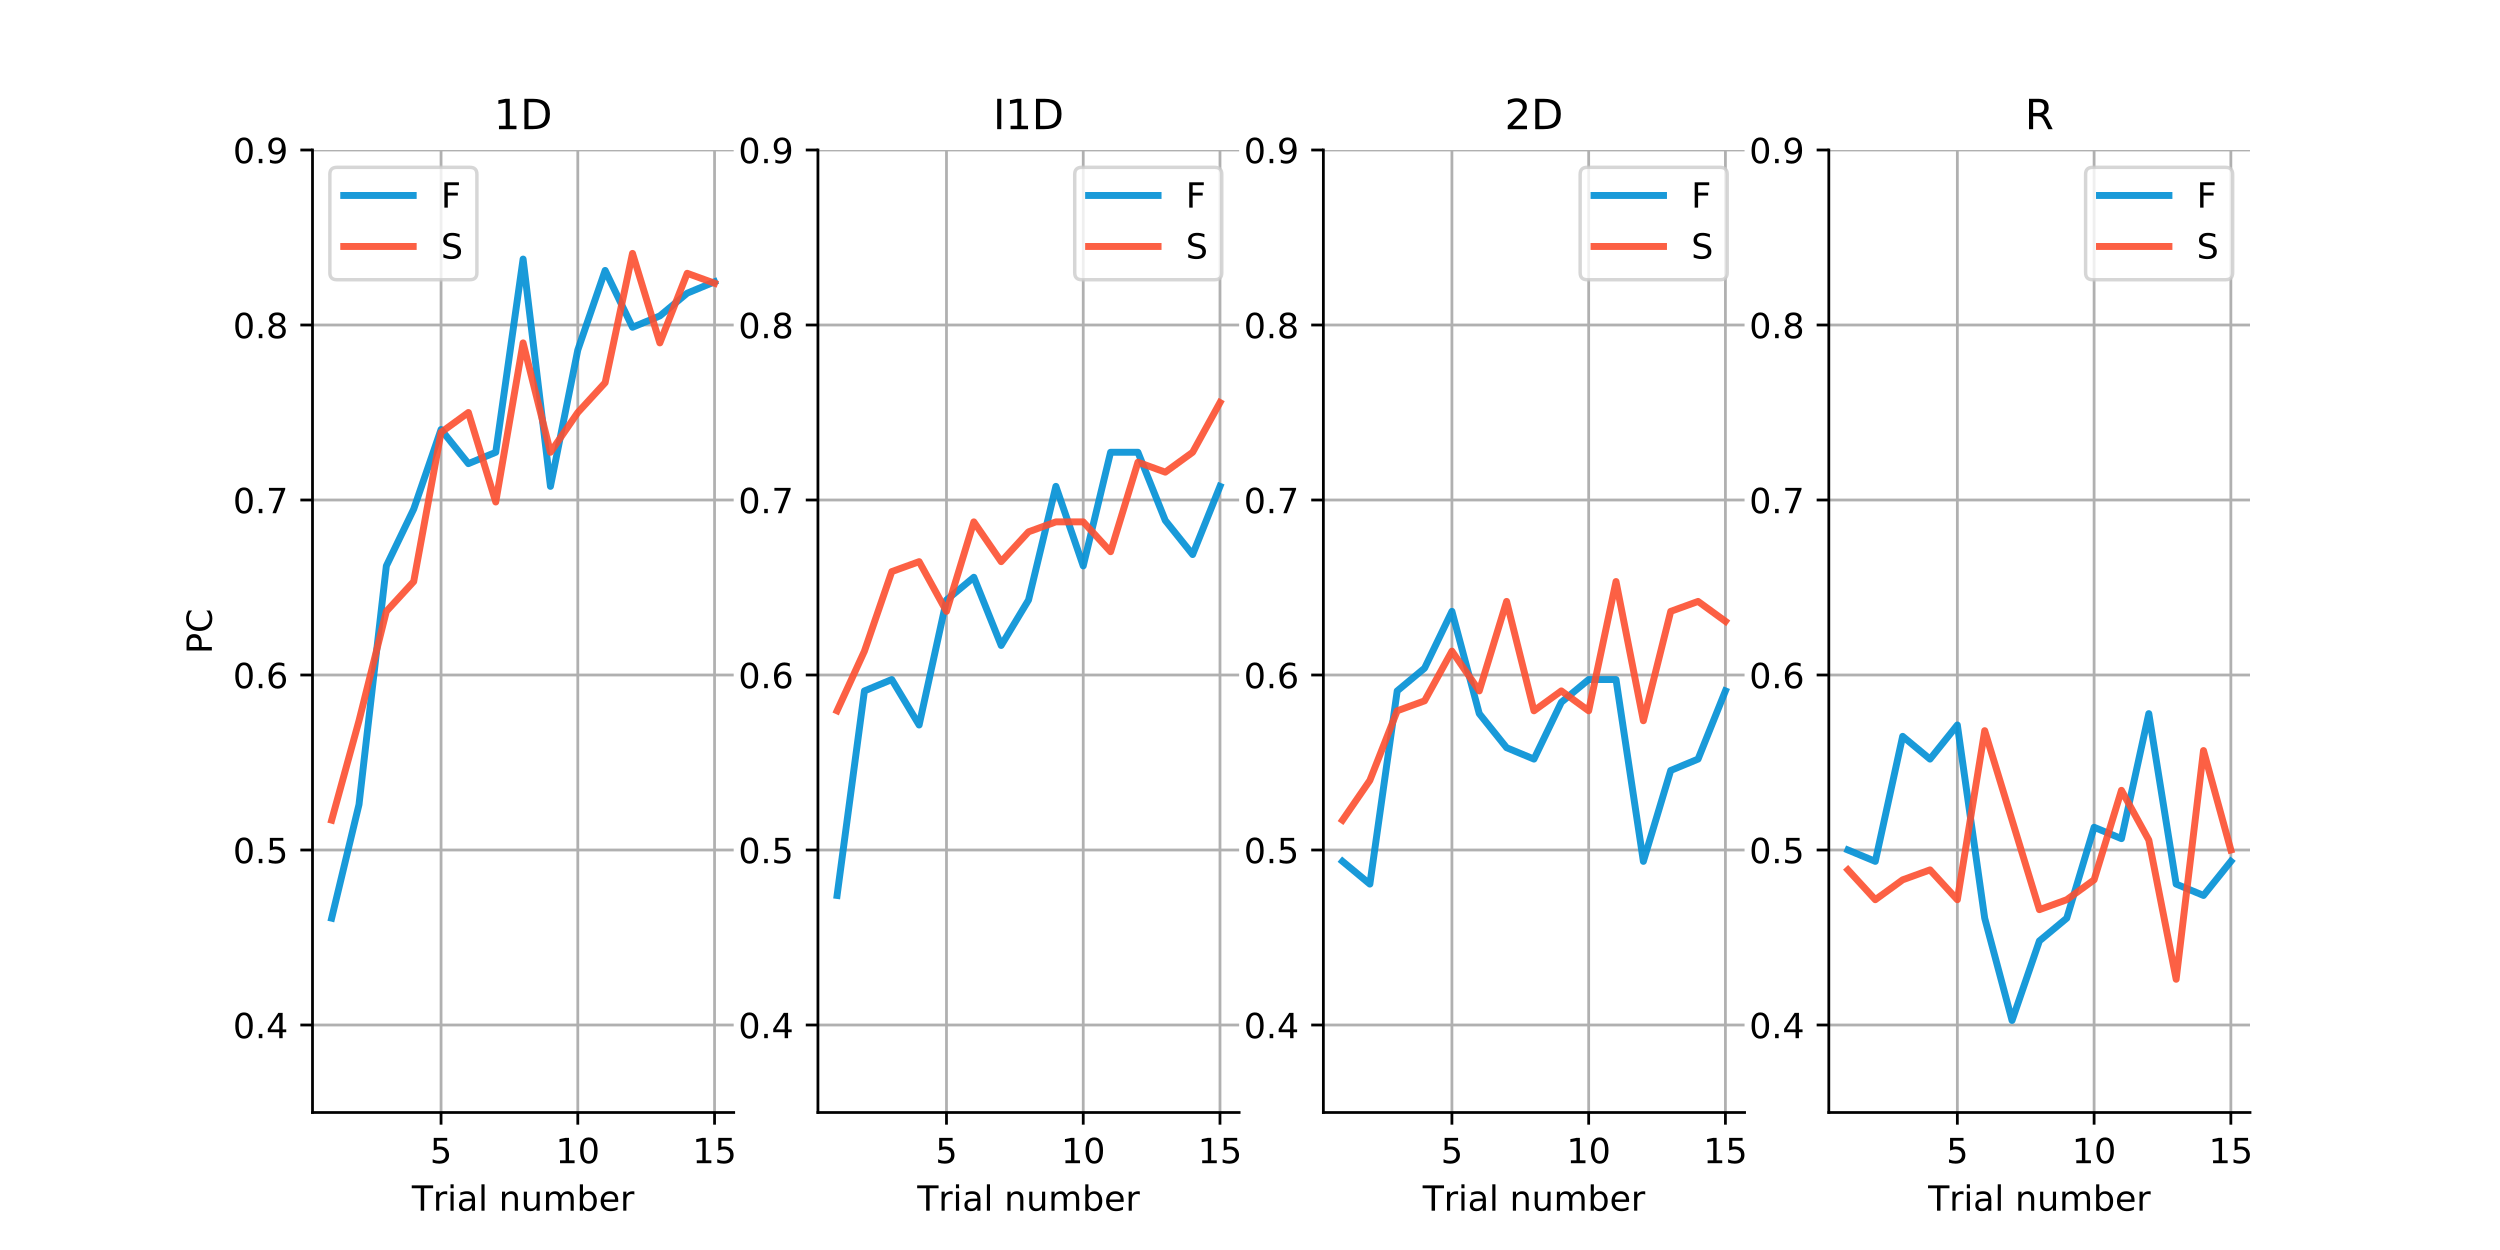 <?xml version="1.0" encoding="utf-8" standalone="no"?>
<!DOCTYPE svg PUBLIC "-//W3C//DTD SVG 1.1//EN"
  "http://www.w3.org/Graphics/SVG/1.1/DTD/svg11.dtd">
<!-- Created with matplotlib (http://matplotlib.org/) -->
<svg height="360pt" version="1.1" viewBox="0 0 720 360" width="720pt" xmlns="http://www.w3.org/2000/svg" xmlns:xlink="http://www.w3.org/1999/xlink">
 <defs>
  <style type="text/css">
*{stroke-linecap:butt;stroke-linejoin:round;}
  </style>
 </defs>
 <g id="figure_1">
  <g id="patch_1">
   <path d="M 0 360
L 720 360
L 720 0
L 0 0
z
" style="fill:#ffffff;"/>
  </g>
  <g id="axes_1">
   <g id="patch_2">
    <path d="M 90 320.4
L 211.304 320.4
L 211.304 43.2
L 90 43.2
z
" style="fill:#ffffff;"/>
   </g>
   <g id="matplotlib.axis_1">
    <g id="xtick_1">
     <g id="line2d_1">
      <path clip-path="url(#ped2945dc8c)" d="M 127.021 320.4
L 127.021 43.2
" style="fill:none;stroke:#b0b0b0;stroke-linecap:square;stroke-width:0.8;"/>
     </g>
     <g id="line2d_2">
      <defs>
       <path d="M 0 0
L 0 3.5
" id="mc3749681b0" style="stroke:#000000;stroke-width:0.8;"/>
      </defs>
      <g>
       <use style="stroke:#000000;stroke-width:0.8;" x="127.021" xlink:href="#mc3749681b0" y="320.4"/>
      </g>
     </g>
     <g id="text_1">
      <!-- 5 -->
      <defs>
       <path d="M 10.797 72.906
L 49.516 72.906
L 49.516 64.594
L 19.828 64.594
L 19.828 46.734
Q 21.969 47.469 24.109 47.828
Q 26.266 48.188 28.422 48.188
Q 40.625 48.188 47.75 41.5
Q 54.891 34.812 54.891 23.391
Q 54.891 11.625 47.562 5.094
Q 40.234 -1.422 26.906 -1.422
Q 22.312 -1.422 17.547 -0.641
Q 12.797 0.141 7.719 1.703
L 7.719 11.625
Q 12.109 9.234 16.797 8.062
Q 21.484 6.891 26.703 6.891
Q 35.156 6.891 40.078 11.328
Q 45.016 15.766 45.016 23.391
Q 45.016 31 40.078 35.438
Q 35.156 39.891 26.703 39.891
Q 22.75 39.891 18.812 39.016
Q 14.891 38.141 10.797 36.281
z
" id="DejaVuSans-35"/>
      </defs>
      <g transform="translate(123.84 334.998)scale(0.1 -0.1)">
       <use xlink:href="#DejaVuSans-35"/>
      </g>
     </g>
    </g>
    <g id="xtick_2">
     <g id="line2d_3">
      <path clip-path="url(#ped2945dc8c)" d="M 166.406 320.4
L 166.406 43.2
" style="fill:none;stroke:#b0b0b0;stroke-linecap:square;stroke-width:0.8;"/>
     </g>
     <g id="line2d_4">
      <g>
       <use style="stroke:#000000;stroke-width:0.8;" x="166.406" xlink:href="#mc3749681b0" y="320.4"/>
      </g>
     </g>
     <g id="text_2">
      <!-- 10 -->
      <defs>
       <path d="M 12.406 8.297
L 28.516 8.297
L 28.516 63.922
L 10.984 60.406
L 10.984 69.391
L 28.422 72.906
L 38.281 72.906
L 38.281 8.297
L 54.391 8.297
L 54.391 0
L 12.406 0
z
" id="DejaVuSans-31"/>
       <path d="M 31.781 66.406
Q 24.172 66.406 20.328 58.906
Q 16.5 51.422 16.5 36.375
Q 16.5 21.391 20.328 13.891
Q 24.172 6.391 31.781 6.391
Q 39.453 6.391 43.281 13.891
Q 47.125 21.391 47.125 36.375
Q 47.125 51.422 43.281 58.906
Q 39.453 66.406 31.781 66.406
z
M 31.781 74.219
Q 44.047 74.219 50.516 64.516
Q 56.984 54.828 56.984 36.375
Q 56.984 17.969 50.516 8.266
Q 44.047 -1.422 31.781 -1.422
Q 19.531 -1.422 13.062 8.266
Q 6.594 17.969 6.594 36.375
Q 6.594 54.828 13.062 64.516
Q 19.531 74.219 31.781 74.219
z
" id="DejaVuSans-30"/>
      </defs>
      <g transform="translate(160.043 334.998)scale(0.1 -0.1)">
       <use xlink:href="#DejaVuSans-31"/>
       <use x="63.623" xlink:href="#DejaVuSans-30"/>
      </g>
     </g>
    </g>
    <g id="xtick_3">
     <g id="line2d_5">
      <path clip-path="url(#ped2945dc8c)" d="M 205.791 320.4
L 205.791 43.2
" style="fill:none;stroke:#b0b0b0;stroke-linecap:square;stroke-width:0.8;"/>
     </g>
     <g id="line2d_6">
      <g>
       <use style="stroke:#000000;stroke-width:0.8;" x="205.791" xlink:href="#mc3749681b0" y="320.4"/>
      </g>
     </g>
     <g id="text_3">
      <!-- 15 -->
      <g transform="translate(199.428 334.998)scale(0.1 -0.1)">
       <use xlink:href="#DejaVuSans-31"/>
       <use x="63.623" xlink:href="#DejaVuSans-35"/>
      </g>
     </g>
    </g>
    <g id="text_4">
     <!-- Trial number -->
     <defs>
      <path d="M -0.297 72.906
L 61.375 72.906
L 61.375 64.594
L 35.5 64.594
L 35.5 0
L 25.594 0
L 25.594 64.594
L -0.297 64.594
z
" id="DejaVuSans-54"/>
      <path d="M 41.109 46.297
Q 39.594 47.172 37.812 47.578
Q 36.031 48 33.891 48
Q 26.266 48 22.188 43.047
Q 18.109 38.094 18.109 28.812
L 18.109 0
L 9.078 0
L 9.078 54.688
L 18.109 54.688
L 18.109 46.188
Q 20.953 51.172 25.484 53.578
Q 30.031 56 36.531 56
Q 37.453 56 38.578 55.875
Q 39.703 55.766 41.062 55.516
z
" id="DejaVuSans-72"/>
      <path d="M 9.422 54.688
L 18.406 54.688
L 18.406 0
L 9.422 0
z
M 9.422 75.984
L 18.406 75.984
L 18.406 64.594
L 9.422 64.594
z
" id="DejaVuSans-69"/>
      <path d="M 34.281 27.484
Q 23.391 27.484 19.188 25
Q 14.984 22.516 14.984 16.5
Q 14.984 11.719 18.141 8.906
Q 21.297 6.109 26.703 6.109
Q 34.188 6.109 38.703 11.406
Q 43.219 16.703 43.219 25.484
L 43.219 27.484
z
M 52.203 31.203
L 52.203 0
L 43.219 0
L 43.219 8.297
Q 40.141 3.328 35.547 0.953
Q 30.953 -1.422 24.312 -1.422
Q 15.922 -1.422 10.953 3.297
Q 6 8.016 6 15.922
Q 6 25.141 12.172 29.828
Q 18.359 34.516 30.609 34.516
L 43.219 34.516
L 43.219 35.406
Q 43.219 41.609 39.141 45
Q 35.062 48.391 27.688 48.391
Q 23 48.391 18.547 47.266
Q 14.109 46.141 10.016 43.891
L 10.016 52.203
Q 14.938 54.109 19.578 55.047
Q 24.219 56 28.609 56
Q 40.484 56 46.344 49.844
Q 52.203 43.703 52.203 31.203
z
" id="DejaVuSans-61"/>
      <path d="M 9.422 75.984
L 18.406 75.984
L 18.406 0
L 9.422 0
z
" id="DejaVuSans-6c"/>
      <path id="DejaVuSans-20"/>
      <path d="M 54.891 33.016
L 54.891 0
L 45.906 0
L 45.906 32.719
Q 45.906 40.484 42.875 44.328
Q 39.844 48.188 33.797 48.188
Q 26.516 48.188 22.312 43.547
Q 18.109 38.922 18.109 30.906
L 18.109 0
L 9.078 0
L 9.078 54.688
L 18.109 54.688
L 18.109 46.188
Q 21.344 51.125 25.703 53.562
Q 30.078 56 35.797 56
Q 45.219 56 50.047 50.172
Q 54.891 44.344 54.891 33.016
z
" id="DejaVuSans-6e"/>
      <path d="M 8.5 21.578
L 8.5 54.688
L 17.484 54.688
L 17.484 21.922
Q 17.484 14.156 20.5 10.266
Q 23.531 6.391 29.594 6.391
Q 36.859 6.391 41.078 11.031
Q 45.312 15.672 45.312 23.688
L 45.312 54.688
L 54.297 54.688
L 54.297 0
L 45.312 0
L 45.312 8.406
Q 42.047 3.422 37.719 1
Q 33.406 -1.422 27.688 -1.422
Q 18.266 -1.422 13.375 4.438
Q 8.5 10.297 8.5 21.578
z
M 31.109 56
z
" id="DejaVuSans-75"/>
      <path d="M 52 44.188
Q 55.375 50.25 60.062 53.125
Q 64.75 56 71.094 56
Q 79.641 56 84.281 50.016
Q 88.922 44.047 88.922 33.016
L 88.922 0
L 79.891 0
L 79.891 32.719
Q 79.891 40.578 77.094 44.375
Q 74.312 48.188 68.609 48.188
Q 61.625 48.188 57.562 43.547
Q 53.516 38.922 53.516 30.906
L 53.516 0
L 44.484 0
L 44.484 32.719
Q 44.484 40.625 41.703 44.406
Q 38.922 48.188 33.109 48.188
Q 26.219 48.188 22.156 43.531
Q 18.109 38.875 18.109 30.906
L 18.109 0
L 9.078 0
L 9.078 54.688
L 18.109 54.688
L 18.109 46.188
Q 21.188 51.219 25.484 53.609
Q 29.781 56 35.688 56
Q 41.656 56 45.828 52.969
Q 50 49.953 52 44.188
z
" id="DejaVuSans-6d"/>
      <path d="M 48.688 27.297
Q 48.688 37.203 44.609 42.844
Q 40.531 48.484 33.406 48.484
Q 26.266 48.484 22.188 42.844
Q 18.109 37.203 18.109 27.297
Q 18.109 17.391 22.188 11.75
Q 26.266 6.109 33.406 6.109
Q 40.531 6.109 44.609 11.75
Q 48.688 17.391 48.688 27.297
z
M 18.109 46.391
Q 20.953 51.266 25.266 53.625
Q 29.594 56 35.594 56
Q 45.562 56 51.781 48.094
Q 58.016 40.188 58.016 27.297
Q 58.016 14.406 51.781 6.484
Q 45.562 -1.422 35.594 -1.422
Q 29.594 -1.422 25.266 0.953
Q 20.953 3.328 18.109 8.203
L 18.109 0
L 9.078 0
L 9.078 75.984
L 18.109 75.984
z
" id="DejaVuSans-62"/>
      <path d="M 56.203 29.594
L 56.203 25.203
L 14.891 25.203
Q 15.484 15.922 20.484 11.062
Q 25.484 6.203 34.422 6.203
Q 39.594 6.203 44.453 7.469
Q 49.312 8.734 54.109 11.281
L 54.109 2.781
Q 49.266 0.734 44.188 -0.344
Q 39.109 -1.422 33.891 -1.422
Q 20.797 -1.422 13.156 6.188
Q 5.516 13.812 5.516 26.812
Q 5.516 40.234 12.766 48.109
Q 20.016 56 32.328 56
Q 43.359 56 49.781 48.891
Q 56.203 41.797 56.203 29.594
z
M 47.219 32.234
Q 47.125 39.594 43.094 43.984
Q 39.062 48.391 32.422 48.391
Q 24.906 48.391 20.391 44.141
Q 15.875 39.891 15.188 32.172
z
" id="DejaVuSans-65"/>
     </defs>
     <g transform="translate(118.608 348.677)scale(0.1 -0.1)">
      <use xlink:href="#DejaVuSans-54"/>
      <use x="60.865" xlink:href="#DejaVuSans-72"/>
      <use x="101.979" xlink:href="#DejaVuSans-69"/>
      <use x="129.762" xlink:href="#DejaVuSans-61"/>
      <use x="191.041" xlink:href="#DejaVuSans-6c"/>
      <use x="218.824" xlink:href="#DejaVuSans-20"/>
      <use x="250.611" xlink:href="#DejaVuSans-6e"/>
      <use x="313.99" xlink:href="#DejaVuSans-75"/>
      <use x="377.369" xlink:href="#DejaVuSans-6d"/>
      <use x="474.781" xlink:href="#DejaVuSans-62"/>
      <use x="538.258" xlink:href="#DejaVuSans-65"/>
      <use x="599.781" xlink:href="#DejaVuSans-72"/>
     </g>
    </g>
   </g>
   <g id="matplotlib.axis_2">
    <g id="ytick_1">
     <g id="line2d_7">
      <path clip-path="url(#ped2945dc8c)" d="M 90 295.2
L 211.304 295.2
" style="fill:none;stroke:#b0b0b0;stroke-linecap:square;stroke-width:0.8;"/>
     </g>
     <g id="line2d_8">
      <defs>
       <path d="M 0 0
L -3.5 0
" id="m5452d75826" style="stroke:#000000;stroke-width:0.8;"/>
      </defs>
      <g>
       <use style="stroke:#000000;stroke-width:0.8;" x="90" xlink:href="#m5452d75826" y="295.2"/>
      </g>
     </g>
     <g id="text_5">
      <!-- 0.4 -->
      <defs>
       <path d="M 10.688 12.406
L 21 12.406
L 21 0
L 10.688 0
z
" id="DejaVuSans-2e"/>
       <path d="M 37.797 64.312
L 12.891 25.391
L 37.797 25.391
z
M 35.203 72.906
L 47.609 72.906
L 47.609 25.391
L 58.016 25.391
L 58.016 17.188
L 47.609 17.188
L 47.609 0
L 37.797 0
L 37.797 17.188
L 4.891 17.188
L 4.891 26.703
z
" id="DejaVuSans-34"/>
      </defs>
      <g transform="translate(67.097 298.999)scale(0.1 -0.1)">
       <use xlink:href="#DejaVuSans-30"/>
       <use x="63.623" xlink:href="#DejaVuSans-2e"/>
       <use x="95.41" xlink:href="#DejaVuSans-34"/>
      </g>
     </g>
    </g>
    <g id="ytick_2">
     <g id="line2d_9">
      <path clip-path="url(#ped2945dc8c)" d="M 90 244.8
L 211.304 244.8
" style="fill:none;stroke:#b0b0b0;stroke-linecap:square;stroke-width:0.8;"/>
     </g>
     <g id="line2d_10">
      <g>
       <use style="stroke:#000000;stroke-width:0.8;" x="90" xlink:href="#m5452d75826" y="244.8"/>
      </g>
     </g>
     <g id="text_6">
      <!-- 0.5 -->
      <g transform="translate(67.097 248.599)scale(0.1 -0.1)">
       <use xlink:href="#DejaVuSans-30"/>
       <use x="63.623" xlink:href="#DejaVuSans-2e"/>
       <use x="95.41" xlink:href="#DejaVuSans-35"/>
      </g>
     </g>
    </g>
    <g id="ytick_3">
     <g id="line2d_11">
      <path clip-path="url(#ped2945dc8c)" d="M 90 194.4
L 211.304 194.4
" style="fill:none;stroke:#b0b0b0;stroke-linecap:square;stroke-width:0.8;"/>
     </g>
     <g id="line2d_12">
      <g>
       <use style="stroke:#000000;stroke-width:0.8;" x="90" xlink:href="#m5452d75826" y="194.4"/>
      </g>
     </g>
     <g id="text_7">
      <!-- 0.6 -->
      <defs>
       <path d="M 33.016 40.375
Q 26.375 40.375 22.484 35.828
Q 18.609 31.297 18.609 23.391
Q 18.609 15.531 22.484 10.953
Q 26.375 6.391 33.016 6.391
Q 39.656 6.391 43.531 10.953
Q 47.406 15.531 47.406 23.391
Q 47.406 31.297 43.531 35.828
Q 39.656 40.375 33.016 40.375
z
M 52.594 71.297
L 52.594 62.312
Q 48.875 64.062 45.094 64.984
Q 41.312 65.922 37.594 65.922
Q 27.828 65.922 22.672 59.328
Q 17.531 52.734 16.797 39.406
Q 19.672 43.656 24.016 45.922
Q 28.375 48.188 33.594 48.188
Q 44.578 48.188 50.953 41.516
Q 57.328 34.859 57.328 23.391
Q 57.328 12.156 50.688 5.359
Q 44.047 -1.422 33.016 -1.422
Q 20.359 -1.422 13.672 8.266
Q 6.984 17.969 6.984 36.375
Q 6.984 53.656 15.188 63.938
Q 23.391 74.219 37.203 74.219
Q 40.922 74.219 44.703 73.484
Q 48.484 72.75 52.594 71.297
z
" id="DejaVuSans-36"/>
      </defs>
      <g transform="translate(67.097 198.199)scale(0.1 -0.1)">
       <use xlink:href="#DejaVuSans-30"/>
       <use x="63.623" xlink:href="#DejaVuSans-2e"/>
       <use x="95.41" xlink:href="#DejaVuSans-36"/>
      </g>
     </g>
    </g>
    <g id="ytick_4">
     <g id="line2d_13">
      <path clip-path="url(#ped2945dc8c)" d="M 90 144
L 211.304 144
" style="fill:none;stroke:#b0b0b0;stroke-linecap:square;stroke-width:0.8;"/>
     </g>
     <g id="line2d_14">
      <g>
       <use style="stroke:#000000;stroke-width:0.8;" x="90" xlink:href="#m5452d75826" y="144"/>
      </g>
     </g>
     <g id="text_8">
      <!-- 0.7 -->
      <defs>
       <path d="M 8.203 72.906
L 55.078 72.906
L 55.078 68.703
L 28.609 0
L 18.312 0
L 43.219 64.594
L 8.203 64.594
z
" id="DejaVuSans-37"/>
      </defs>
      <g transform="translate(67.097 147.799)scale(0.1 -0.1)">
       <use xlink:href="#DejaVuSans-30"/>
       <use x="63.623" xlink:href="#DejaVuSans-2e"/>
       <use x="95.41" xlink:href="#DejaVuSans-37"/>
      </g>
     </g>
    </g>
    <g id="ytick_5">
     <g id="line2d_15">
      <path clip-path="url(#ped2945dc8c)" d="M 90 93.6
L 211.304 93.6
" style="fill:none;stroke:#b0b0b0;stroke-linecap:square;stroke-width:0.8;"/>
     </g>
     <g id="line2d_16">
      <g>
       <use style="stroke:#000000;stroke-width:0.8;" x="90" xlink:href="#m5452d75826" y="93.6"/>
      </g>
     </g>
     <g id="text_9">
      <!-- 0.8 -->
      <defs>
       <path d="M 31.781 34.625
Q 24.75 34.625 20.719 30.859
Q 16.703 27.094 16.703 20.516
Q 16.703 13.922 20.719 10.156
Q 24.75 6.391 31.781 6.391
Q 38.812 6.391 42.859 10.172
Q 46.922 13.969 46.922 20.516
Q 46.922 27.094 42.891 30.859
Q 38.875 34.625 31.781 34.625
z
M 21.922 38.812
Q 15.578 40.375 12.031 44.719
Q 8.5 49.078 8.5 55.328
Q 8.5 64.062 14.719 69.141
Q 20.953 74.219 31.781 74.219
Q 42.672 74.219 48.875 69.141
Q 55.078 64.062 55.078 55.328
Q 55.078 49.078 51.531 44.719
Q 48 40.375 41.703 38.812
Q 48.828 37.156 52.797 32.312
Q 56.781 27.484 56.781 20.516
Q 56.781 9.906 50.312 4.234
Q 43.844 -1.422 31.781 -1.422
Q 19.734 -1.422 13.25 4.234
Q 6.781 9.906 6.781 20.516
Q 6.781 27.484 10.781 32.312
Q 14.797 37.156 21.922 38.812
z
M 18.312 54.391
Q 18.312 48.734 21.844 45.562
Q 25.391 42.391 31.781 42.391
Q 38.141 42.391 41.719 45.562
Q 45.312 48.734 45.312 54.391
Q 45.312 60.062 41.719 63.234
Q 38.141 66.406 31.781 66.406
Q 25.391 66.406 21.844 63.234
Q 18.312 60.062 18.312 54.391
z
" id="DejaVuSans-38"/>
      </defs>
      <g transform="translate(67.097 97.399)scale(0.1 -0.1)">
       <use xlink:href="#DejaVuSans-30"/>
       <use x="63.623" xlink:href="#DejaVuSans-2e"/>
       <use x="95.41" xlink:href="#DejaVuSans-38"/>
      </g>
     </g>
    </g>
    <g id="ytick_6">
     <g id="line2d_17">
      <path clip-path="url(#ped2945dc8c)" d="M 90 43.2
L 211.304 43.2
" style="fill:none;stroke:#b0b0b0;stroke-linecap:square;stroke-width:0.8;"/>
     </g>
     <g id="line2d_18">
      <g>
       <use style="stroke:#000000;stroke-width:0.8;" x="90" xlink:href="#m5452d75826" y="43.2"/>
      </g>
     </g>
     <g id="text_10">
      <!-- 0.9 -->
      <defs>
       <path d="M 10.984 1.516
L 10.984 10.5
Q 14.703 8.734 18.5 7.812
Q 22.312 6.891 25.984 6.891
Q 35.75 6.891 40.891 13.453
Q 46.047 20.016 46.781 33.406
Q 43.953 29.203 39.594 26.953
Q 35.25 24.703 29.984 24.703
Q 19.047 24.703 12.672 31.312
Q 6.297 37.938 6.297 49.422
Q 6.297 60.641 12.938 67.422
Q 19.578 74.219 30.609 74.219
Q 43.266 74.219 49.922 64.516
Q 56.594 54.828 56.594 36.375
Q 56.594 19.141 48.406 8.859
Q 40.234 -1.422 26.422 -1.422
Q 22.703 -1.422 18.891 -0.688
Q 15.094 0.047 10.984 1.516
z
M 30.609 32.422
Q 37.25 32.422 41.125 36.953
Q 45.016 41.5 45.016 49.422
Q 45.016 57.281 41.125 61.844
Q 37.25 66.406 30.609 66.406
Q 23.969 66.406 20.094 61.844
Q 16.219 57.281 16.219 49.422
Q 16.219 41.5 20.094 36.953
Q 23.969 32.422 30.609 32.422
z
" id="DejaVuSans-39"/>
      </defs>
      <g transform="translate(67.097 46.999)scale(0.1 -0.1)">
       <use xlink:href="#DejaVuSans-30"/>
       <use x="63.623" xlink:href="#DejaVuSans-2e"/>
       <use x="95.41" xlink:href="#DejaVuSans-39"/>
      </g>
     </g>
    </g>
    <g id="text_11">
     <!-- PC -->
     <defs>
      <path d="M 19.672 64.797
L 19.672 37.406
L 32.078 37.406
Q 38.969 37.406 42.719 40.969
Q 46.484 44.531 46.484 51.125
Q 46.484 57.672 42.719 61.234
Q 38.969 64.797 32.078 64.797
z
M 9.812 72.906
L 32.078 72.906
Q 44.344 72.906 50.609 67.359
Q 56.891 61.812 56.891 51.125
Q 56.891 40.328 50.609 34.812
Q 44.344 29.297 32.078 29.297
L 19.672 29.297
L 19.672 0
L 9.812 0
z
" id="DejaVuSans-50"/>
      <path d="M 64.406 67.281
L 64.406 56.891
Q 59.422 61.531 53.781 63.812
Q 48.141 66.109 41.797 66.109
Q 29.297 66.109 22.656 58.469
Q 16.016 50.828 16.016 36.375
Q 16.016 21.969 22.656 14.328
Q 29.297 6.688 41.797 6.688
Q 48.141 6.688 53.781 8.984
Q 59.422 11.281 64.406 15.922
L 64.406 5.609
Q 59.234 2.094 53.438 0.328
Q 47.656 -1.422 41.219 -1.422
Q 24.656 -1.422 15.125 8.703
Q 5.609 18.844 5.609 36.375
Q 5.609 53.953 15.125 64.078
Q 24.656 74.219 41.219 74.219
Q 47.75 74.219 53.531 72.484
Q 59.328 70.75 64.406 67.281
z
" id="DejaVuSans-43"/>
     </defs>
     <g transform="translate(61.017 188.306)rotate(-90)scale(0.1 -0.1)">
      <use xlink:href="#DejaVuSans-50"/>
      <use x="60.303" xlink:href="#DejaVuSans-43"/>
     </g>
    </g>
   </g>
   <g id="line2d_19">
    <path clip-path="url(#ped2945dc8c)" d="M 95.514 264.436
L 103.391 231.709
L 111.268 162.982
L 119.145 146.618
L 127.021 123.709
L 134.898 133.527
L 142.775 130.255
L 150.652 74.618
L 158.529 140.073
L 166.406 100.8
L 174.283 77.891
L 182.16 94.255
L 190.037 90.982
L 197.914 84.436
L 205.791 81.164
" style="fill:none;opacity:0.9;stroke:#008fd5;stroke-linecap:square;stroke-width:2;"/>
   </g>
   <g id="line2d_20">
    <path clip-path="url(#ped2945dc8c)" d="M 95.514 236.209
L 103.391 207.573
L 111.268 176.073
L 119.145 167.482
L 127.021 124.527
L 134.898 118.8
L 142.775 144.573
L 150.652 98.755
L 158.529 130.255
L 166.406 118.8
L 174.283 110.209
L 182.16 72.982
L 190.037 98.755
L 197.914 78.709
L 205.791 81.573
" style="fill:none;opacity:0.9;stroke:#fc4f30;stroke-linecap:square;stroke-width:2;"/>
   </g>
   <g id="patch_3">
    <path d="M 90 320.4
L 90 43.2
" style="fill:none;stroke:#000000;stroke-linecap:square;stroke-linejoin:miter;stroke-width:0.8;"/>
   </g>
   <g id="patch_4">
    <path d="M 90 320.4
L 211.304 320.4
" style="fill:none;stroke:#000000;stroke-linecap:square;stroke-linejoin:miter;stroke-width:0.8;"/>
   </g>
   <g id="text_12">
    <!-- 1D -->
    <defs>
     <path d="M 19.672 64.797
L 19.672 8.109
L 31.594 8.109
Q 46.688 8.109 53.688 14.938
Q 60.688 21.781 60.688 36.531
Q 60.688 51.172 53.688 57.984
Q 46.688 64.797 31.594 64.797
z
M 9.812 72.906
L 30.078 72.906
Q 51.266 72.906 61.172 64.094
Q 71.094 55.281 71.094 36.531
Q 71.094 17.672 61.125 8.828
Q 51.172 0 30.078 0
L 9.812 0
z
" id="DejaVuSans-44"/>
    </defs>
    <g transform="translate(142.215 37.2)scale(0.12 -0.12)">
     <use xlink:href="#DejaVuSans-31"/>
     <use x="63.623" xlink:href="#DejaVuSans-44"/>
    </g>
   </g>
   <g id="legend_1">
    <g id="patch_5">
     <path d="M 97 80.556
L 135.348 80.556
Q 137.348 80.556 137.348 78.556
L 137.348 50.2
Q 137.348 48.2 135.348 48.2
L 97 48.2
Q 95 48.2 95 50.2
L 95 78.556
Q 95 80.556 97 80.556
z
" style="fill:#ffffff;opacity:0.8;stroke:#cccccc;stroke-linejoin:miter;"/>
    </g>
    <g id="line2d_21">
     <path d="M 99 56.298
L 119 56.298
" style="fill:none;opacity:0.9;stroke:#008fd5;stroke-linecap:square;stroke-width:2;"/>
    </g>
    <g id="line2d_22"/>
    <g id="text_13">
     <!-- F -->
     <defs>
      <path d="M 9.812 72.906
L 51.703 72.906
L 51.703 64.594
L 19.672 64.594
L 19.672 43.109
L 48.578 43.109
L 48.578 34.812
L 19.672 34.812
L 19.672 0
L 9.812 0
z
" id="DejaVuSans-46"/>
     </defs>
     <g transform="translate(127 59.798)scale(0.1 -0.1)">
      <use xlink:href="#DejaVuSans-46"/>
     </g>
    </g>
    <g id="line2d_23">
     <path d="M 99 70.977
L 119 70.977
" style="fill:none;opacity:0.9;stroke:#fc4f30;stroke-linecap:square;stroke-width:2;"/>
    </g>
    <g id="line2d_24"/>
    <g id="text_14">
     <!-- S -->
     <defs>
      <path d="M 53.516 70.516
L 53.516 60.891
Q 47.906 63.578 42.922 64.891
Q 37.938 66.219 33.297 66.219
Q 25.25 66.219 20.875 63.094
Q 16.5 59.969 16.5 54.203
Q 16.5 49.359 19.406 46.891
Q 22.312 44.438 30.422 42.922
L 36.375 41.703
Q 47.406 39.594 52.656 34.297
Q 57.906 29 57.906 20.125
Q 57.906 9.516 50.797 4.047
Q 43.703 -1.422 29.984 -1.422
Q 24.812 -1.422 18.969 -0.25
Q 13.141 0.922 6.891 3.219
L 6.891 13.375
Q 12.891 10.016 18.656 8.297
Q 24.422 6.594 29.984 6.594
Q 38.422 6.594 43.016 9.906
Q 47.609 13.234 47.609 19.391
Q 47.609 24.75 44.312 27.781
Q 41.016 30.812 33.5 32.328
L 27.484 33.5
Q 16.453 35.688 11.516 40.375
Q 6.594 45.062 6.594 53.422
Q 6.594 63.094 13.406 68.656
Q 20.219 74.219 32.172 74.219
Q 37.312 74.219 42.625 73.281
Q 47.953 72.359 53.516 70.516
z
" id="DejaVuSans-53"/>
     </defs>
     <g transform="translate(127 74.477)scale(0.1 -0.1)">
      <use xlink:href="#DejaVuSans-53"/>
     </g>
    </g>
   </g>
  </g>
  <g id="axes_2">
   <g id="patch_6">
    <path d="M 235.565 320.4
L 356.87 320.4
L 356.87 43.2
L 235.565 43.2
z
" style="fill:#ffffff;"/>
   </g>
   <g id="matplotlib.axis_3">
    <g id="xtick_4">
     <g id="line2d_25">
      <path clip-path="url(#p156bc795dc)" d="M 272.587 320.4
L 272.587 43.2
" style="fill:none;stroke:#b0b0b0;stroke-linecap:square;stroke-width:0.8;"/>
     </g>
     <g id="line2d_26">
      <g>
       <use style="stroke:#000000;stroke-width:0.8;" x="272.587" xlink:href="#mc3749681b0" y="320.4"/>
      </g>
     </g>
     <g id="text_15">
      <!-- 5 -->
      <g transform="translate(269.405 334.998)scale(0.1 -0.1)">
       <use xlink:href="#DejaVuSans-35"/>
      </g>
     </g>
    </g>
    <g id="xtick_5">
     <g id="line2d_27">
      <path clip-path="url(#p156bc795dc)" d="M 311.971 320.4
L 311.971 43.2
" style="fill:none;stroke:#b0b0b0;stroke-linecap:square;stroke-width:0.8;"/>
     </g>
     <g id="line2d_28">
      <g>
       <use style="stroke:#000000;stroke-width:0.8;" x="311.971" xlink:href="#mc3749681b0" y="320.4"/>
      </g>
     </g>
     <g id="text_16">
      <!-- 10 -->
      <g transform="translate(305.609 334.998)scale(0.1 -0.1)">
       <use xlink:href="#DejaVuSans-31"/>
       <use x="63.623" xlink:href="#DejaVuSans-30"/>
      </g>
     </g>
    </g>
    <g id="xtick_6">
     <g id="line2d_29">
      <path clip-path="url(#p156bc795dc)" d="M 351.356 320.4
L 351.356 43.2
" style="fill:none;stroke:#b0b0b0;stroke-linecap:square;stroke-width:0.8;"/>
     </g>
     <g id="line2d_30">
      <g>
       <use style="stroke:#000000;stroke-width:0.8;" x="351.356" xlink:href="#mc3749681b0" y="320.4"/>
      </g>
     </g>
     <g id="text_17">
      <!-- 15 -->
      <g transform="translate(344.993 334.998)scale(0.1 -0.1)">
       <use xlink:href="#DejaVuSans-31"/>
       <use x="63.623" xlink:href="#DejaVuSans-35"/>
      </g>
     </g>
    </g>
    <g id="text_18">
     <!-- Trial number -->
     <g transform="translate(264.174 348.677)scale(0.1 -0.1)">
      <use xlink:href="#DejaVuSans-54"/>
      <use x="60.865" xlink:href="#DejaVuSans-72"/>
      <use x="101.979" xlink:href="#DejaVuSans-69"/>
      <use x="129.762" xlink:href="#DejaVuSans-61"/>
      <use x="191.041" xlink:href="#DejaVuSans-6c"/>
      <use x="218.824" xlink:href="#DejaVuSans-20"/>
      <use x="250.611" xlink:href="#DejaVuSans-6e"/>
      <use x="313.99" xlink:href="#DejaVuSans-75"/>
      <use x="377.369" xlink:href="#DejaVuSans-6d"/>
      <use x="474.781" xlink:href="#DejaVuSans-62"/>
      <use x="538.258" xlink:href="#DejaVuSans-65"/>
      <use x="599.781" xlink:href="#DejaVuSans-72"/>
     </g>
    </g>
   </g>
   <g id="matplotlib.axis_4">
    <g id="ytick_7">
     <g id="line2d_31">
      <path clip-path="url(#p156bc795dc)" d="M 235.565 295.2
L 356.87 295.2
" style="fill:none;stroke:#b0b0b0;stroke-linecap:square;stroke-width:0.8;"/>
     </g>
     <g id="line2d_32">
      <g>
       <use style="stroke:#000000;stroke-width:0.8;" x="235.565" xlink:href="#m5452d75826" y="295.2"/>
      </g>
     </g>
     <g id="text_19">
      <!-- 0.4 -->
      <g transform="translate(212.662 298.999)scale(0.1 -0.1)">
       <use xlink:href="#DejaVuSans-30"/>
       <use x="63.623" xlink:href="#DejaVuSans-2e"/>
       <use x="95.41" xlink:href="#DejaVuSans-34"/>
      </g>
     </g>
    </g>
    <g id="ytick_8">
     <g id="line2d_33">
      <path clip-path="url(#p156bc795dc)" d="M 235.565 244.8
L 356.87 244.8
" style="fill:none;stroke:#b0b0b0;stroke-linecap:square;stroke-width:0.8;"/>
     </g>
     <g id="line2d_34">
      <g>
       <use style="stroke:#000000;stroke-width:0.8;" x="235.565" xlink:href="#m5452d75826" y="244.8"/>
      </g>
     </g>
     <g id="text_20">
      <!-- 0.5 -->
      <g transform="translate(212.662 248.599)scale(0.1 -0.1)">
       <use xlink:href="#DejaVuSans-30"/>
       <use x="63.623" xlink:href="#DejaVuSans-2e"/>
       <use x="95.41" xlink:href="#DejaVuSans-35"/>
      </g>
     </g>
    </g>
    <g id="ytick_9">
     <g id="line2d_35">
      <path clip-path="url(#p156bc795dc)" d="M 235.565 194.4
L 356.87 194.4
" style="fill:none;stroke:#b0b0b0;stroke-linecap:square;stroke-width:0.8;"/>
     </g>
     <g id="line2d_36">
      <g>
       <use style="stroke:#000000;stroke-width:0.8;" x="235.565" xlink:href="#m5452d75826" y="194.4"/>
      </g>
     </g>
     <g id="text_21">
      <!-- 0.6 -->
      <g transform="translate(212.662 198.199)scale(0.1 -0.1)">
       <use xlink:href="#DejaVuSans-30"/>
       <use x="63.623" xlink:href="#DejaVuSans-2e"/>
       <use x="95.41" xlink:href="#DejaVuSans-36"/>
      </g>
     </g>
    </g>
    <g id="ytick_10">
     <g id="line2d_37">
      <path clip-path="url(#p156bc795dc)" d="M 235.565 144
L 356.87 144
" style="fill:none;stroke:#b0b0b0;stroke-linecap:square;stroke-width:0.8;"/>
     </g>
     <g id="line2d_38">
      <g>
       <use style="stroke:#000000;stroke-width:0.8;" x="235.565" xlink:href="#m5452d75826" y="144"/>
      </g>
     </g>
     <g id="text_22">
      <!-- 0.7 -->
      <g transform="translate(212.662 147.799)scale(0.1 -0.1)">
       <use xlink:href="#DejaVuSans-30"/>
       <use x="63.623" xlink:href="#DejaVuSans-2e"/>
       <use x="95.41" xlink:href="#DejaVuSans-37"/>
      </g>
     </g>
    </g>
    <g id="ytick_11">
     <g id="line2d_39">
      <path clip-path="url(#p156bc795dc)" d="M 235.565 93.6
L 356.87 93.6
" style="fill:none;stroke:#b0b0b0;stroke-linecap:square;stroke-width:0.8;"/>
     </g>
     <g id="line2d_40">
      <g>
       <use style="stroke:#000000;stroke-width:0.8;" x="235.565" xlink:href="#m5452d75826" y="93.6"/>
      </g>
     </g>
     <g id="text_23">
      <!-- 0.8 -->
      <g transform="translate(212.662 97.399)scale(0.1 -0.1)">
       <use xlink:href="#DejaVuSans-30"/>
       <use x="63.623" xlink:href="#DejaVuSans-2e"/>
       <use x="95.41" xlink:href="#DejaVuSans-38"/>
      </g>
     </g>
    </g>
    <g id="ytick_12">
     <g id="line2d_41">
      <path clip-path="url(#p156bc795dc)" d="M 235.565 43.2
L 356.87 43.2
" style="fill:none;stroke:#b0b0b0;stroke-linecap:square;stroke-width:0.8;"/>
     </g>
     <g id="line2d_42">
      <g>
       <use style="stroke:#000000;stroke-width:0.8;" x="235.565" xlink:href="#m5452d75826" y="43.2"/>
      </g>
     </g>
     <g id="text_24">
      <!-- 0.9 -->
      <g transform="translate(212.662 46.999)scale(0.1 -0.1)">
       <use xlink:href="#DejaVuSans-30"/>
       <use x="63.623" xlink:href="#DejaVuSans-2e"/>
       <use x="95.41" xlink:href="#DejaVuSans-39"/>
      </g>
     </g>
    </g>
   </g>
   <g id="line2d_43">
    <path clip-path="url(#p156bc795dc)" d="M 241.079 257.891
L 248.956 198.982
L 256.833 195.709
L 264.71 208.8
L 272.587 172.8
L 280.464 166.255
L 288.34 185.891
L 296.217 172.8
L 304.094 140.073
L 311.971 162.982
L 319.848 130.255
L 327.725 130.255
L 335.602 149.891
L 343.479 159.709
L 351.356 140.073
" style="fill:none;opacity:0.9;stroke:#008fd5;stroke-linecap:square;stroke-width:2;"/>
   </g>
   <g id="line2d_44">
    <path clip-path="url(#p156bc795dc)" d="M 241.079 204.709
L 248.956 187.527
L 256.833 164.618
L 264.71 161.755
L 272.587 176.073
L 280.464 150.3
L 288.34 161.755
L 296.217 153.164
L 304.094 150.3
L 311.971 150.3
L 319.848 158.891
L 327.725 133.118
L 335.602 135.982
L 343.479 130.255
L 351.356 115.936
" style="fill:none;opacity:0.9;stroke:#fc4f30;stroke-linecap:square;stroke-width:2;"/>
   </g>
   <g id="patch_7">
    <path d="M 235.565 320.4
L 235.565 43.2
" style="fill:none;stroke:#000000;stroke-linecap:square;stroke-linejoin:miter;stroke-width:0.8;"/>
   </g>
   <g id="patch_8">
    <path d="M 235.565 320.4
L 356.87 320.4
" style="fill:none;stroke:#000000;stroke-linecap:square;stroke-linejoin:miter;stroke-width:0.8;"/>
   </g>
   <g id="text_25">
    <!-- I1D -->
    <defs>
     <path d="M 9.812 72.906
L 19.672 72.906
L 19.672 0
L 9.812 0
z
" id="DejaVuSans-49"/>
    </defs>
    <g transform="translate(286.01 37.2)scale(0.12 -0.12)">
     <use xlink:href="#DejaVuSans-49"/>
     <use x="29.492" xlink:href="#DejaVuSans-31"/>
     <use x="93.115" xlink:href="#DejaVuSans-44"/>
    </g>
   </g>
   <g id="legend_2">
    <g id="patch_9">
     <path d="M 311.521 80.556
L 349.87 80.556
Q 351.87 80.556 351.87 78.556
L 351.87 50.2
Q 351.87 48.2 349.87 48.2
L 311.521 48.2
Q 309.521 48.2 309.521 50.2
L 309.521 78.556
Q 309.521 80.556 311.521 80.556
z
" style="fill:#ffffff;opacity:0.8;stroke:#cccccc;stroke-linejoin:miter;"/>
    </g>
    <g id="line2d_45">
     <path d="M 313.521 56.298
L 333.521 56.298
" style="fill:none;opacity:0.9;stroke:#008fd5;stroke-linecap:square;stroke-width:2;"/>
    </g>
    <g id="line2d_46"/>
    <g id="text_26">
     <!-- F -->
     <g transform="translate(341.521 59.798)scale(0.1 -0.1)">
      <use xlink:href="#DejaVuSans-46"/>
     </g>
    </g>
    <g id="line2d_47">
     <path d="M 313.521 70.977
L 333.521 70.977
" style="fill:none;opacity:0.9;stroke:#fc4f30;stroke-linecap:square;stroke-width:2;"/>
    </g>
    <g id="line2d_48"/>
    <g id="text_27">
     <!-- S -->
     <g transform="translate(341.521 74.477)scale(0.1 -0.1)">
      <use xlink:href="#DejaVuSans-53"/>
     </g>
    </g>
   </g>
  </g>
  <g id="axes_3">
   <g id="patch_10">
    <path d="M 381.13 320.4
L 502.435 320.4
L 502.435 43.2
L 381.13 43.2
z
" style="fill:#ffffff;"/>
   </g>
   <g id="matplotlib.axis_5">
    <g id="xtick_7">
     <g id="line2d_49">
      <path clip-path="url(#pc12a9d8929)" d="M 418.152 320.4
L 418.152 43.2
" style="fill:none;stroke:#b0b0b0;stroke-linecap:square;stroke-width:0.8;"/>
     </g>
     <g id="line2d_50">
      <g>
       <use style="stroke:#000000;stroke-width:0.8;" x="418.152" xlink:href="#mc3749681b0" y="320.4"/>
      </g>
     </g>
     <g id="text_28">
      <!-- 5 -->
      <g transform="translate(414.971 334.998)scale(0.1 -0.1)">
       <use xlink:href="#DejaVuSans-35"/>
      </g>
     </g>
    </g>
    <g id="xtick_8">
     <g id="line2d_51">
      <path clip-path="url(#pc12a9d8929)" d="M 457.536 320.4
L 457.536 43.2
" style="fill:none;stroke:#b0b0b0;stroke-linecap:square;stroke-width:0.8;"/>
     </g>
     <g id="line2d_52">
      <g>
       <use style="stroke:#000000;stroke-width:0.8;" x="457.536" xlink:href="#mc3749681b0" y="320.4"/>
      </g>
     </g>
     <g id="text_29">
      <!-- 10 -->
      <g transform="translate(451.174 334.998)scale(0.1 -0.1)">
       <use xlink:href="#DejaVuSans-31"/>
       <use x="63.623" xlink:href="#DejaVuSans-30"/>
      </g>
     </g>
    </g>
    <g id="xtick_9">
     <g id="line2d_53">
      <path clip-path="url(#pc12a9d8929)" d="M 496.921 320.4
L 496.921 43.2
" style="fill:none;stroke:#b0b0b0;stroke-linecap:square;stroke-width:0.8;"/>
     </g>
     <g id="line2d_54">
      <g>
       <use style="stroke:#000000;stroke-width:0.8;" x="496.921" xlink:href="#mc3749681b0" y="320.4"/>
      </g>
     </g>
     <g id="text_30">
      <!-- 15 -->
      <g transform="translate(490.558 334.998)scale(0.1 -0.1)">
       <use xlink:href="#DejaVuSans-31"/>
       <use x="63.623" xlink:href="#DejaVuSans-35"/>
      </g>
     </g>
    </g>
    <g id="text_31">
     <!-- Trial number -->
     <g transform="translate(409.739 348.677)scale(0.1 -0.1)">
      <use xlink:href="#DejaVuSans-54"/>
      <use x="60.865" xlink:href="#DejaVuSans-72"/>
      <use x="101.979" xlink:href="#DejaVuSans-69"/>
      <use x="129.762" xlink:href="#DejaVuSans-61"/>
      <use x="191.041" xlink:href="#DejaVuSans-6c"/>
      <use x="218.824" xlink:href="#DejaVuSans-20"/>
      <use x="250.611" xlink:href="#DejaVuSans-6e"/>
      <use x="313.99" xlink:href="#DejaVuSans-75"/>
      <use x="377.369" xlink:href="#DejaVuSans-6d"/>
      <use x="474.781" xlink:href="#DejaVuSans-62"/>
      <use x="538.258" xlink:href="#DejaVuSans-65"/>
      <use x="599.781" xlink:href="#DejaVuSans-72"/>
     </g>
    </g>
   </g>
   <g id="matplotlib.axis_6">
    <g id="ytick_13">
     <g id="line2d_55">
      <path clip-path="url(#pc12a9d8929)" d="M 381.13 295.2
L 502.435 295.2
" style="fill:none;stroke:#b0b0b0;stroke-linecap:square;stroke-width:0.8;"/>
     </g>
     <g id="line2d_56">
      <g>
       <use style="stroke:#000000;stroke-width:0.8;" x="381.13" xlink:href="#m5452d75826" y="295.2"/>
      </g>
     </g>
     <g id="text_32">
      <!-- 0.4 -->
      <g transform="translate(358.227 298.999)scale(0.1 -0.1)">
       <use xlink:href="#DejaVuSans-30"/>
       <use x="63.623" xlink:href="#DejaVuSans-2e"/>
       <use x="95.41" xlink:href="#DejaVuSans-34"/>
      </g>
     </g>
    </g>
    <g id="ytick_14">
     <g id="line2d_57">
      <path clip-path="url(#pc12a9d8929)" d="M 381.13 244.8
L 502.435 244.8
" style="fill:none;stroke:#b0b0b0;stroke-linecap:square;stroke-width:0.8;"/>
     </g>
     <g id="line2d_58">
      <g>
       <use style="stroke:#000000;stroke-width:0.8;" x="381.13" xlink:href="#m5452d75826" y="244.8"/>
      </g>
     </g>
     <g id="text_33">
      <!-- 0.5 -->
      <g transform="translate(358.227 248.599)scale(0.1 -0.1)">
       <use xlink:href="#DejaVuSans-30"/>
       <use x="63.623" xlink:href="#DejaVuSans-2e"/>
       <use x="95.41" xlink:href="#DejaVuSans-35"/>
      </g>
     </g>
    </g>
    <g id="ytick_15">
     <g id="line2d_59">
      <path clip-path="url(#pc12a9d8929)" d="M 381.13 194.4
L 502.435 194.4
" style="fill:none;stroke:#b0b0b0;stroke-linecap:square;stroke-width:0.8;"/>
     </g>
     <g id="line2d_60">
      <g>
       <use style="stroke:#000000;stroke-width:0.8;" x="381.13" xlink:href="#m5452d75826" y="194.4"/>
      </g>
     </g>
     <g id="text_34">
      <!-- 0.6 -->
      <g transform="translate(358.227 198.199)scale(0.1 -0.1)">
       <use xlink:href="#DejaVuSans-30"/>
       <use x="63.623" xlink:href="#DejaVuSans-2e"/>
       <use x="95.41" xlink:href="#DejaVuSans-36"/>
      </g>
     </g>
    </g>
    <g id="ytick_16">
     <g id="line2d_61">
      <path clip-path="url(#pc12a9d8929)" d="M 381.13 144
L 502.435 144
" style="fill:none;stroke:#b0b0b0;stroke-linecap:square;stroke-width:0.8;"/>
     </g>
     <g id="line2d_62">
      <g>
       <use style="stroke:#000000;stroke-width:0.8;" x="381.13" xlink:href="#m5452d75826" y="144"/>
      </g>
     </g>
     <g id="text_35">
      <!-- 0.7 -->
      <g transform="translate(358.227 147.799)scale(0.1 -0.1)">
       <use xlink:href="#DejaVuSans-30"/>
       <use x="63.623" xlink:href="#DejaVuSans-2e"/>
       <use x="95.41" xlink:href="#DejaVuSans-37"/>
      </g>
     </g>
    </g>
    <g id="ytick_17">
     <g id="line2d_63">
      <path clip-path="url(#pc12a9d8929)" d="M 381.13 93.6
L 502.435 93.6
" style="fill:none;stroke:#b0b0b0;stroke-linecap:square;stroke-width:0.8;"/>
     </g>
     <g id="line2d_64">
      <g>
       <use style="stroke:#000000;stroke-width:0.8;" x="381.13" xlink:href="#m5452d75826" y="93.6"/>
      </g>
     </g>
     <g id="text_36">
      <!-- 0.8 -->
      <g transform="translate(358.227 97.399)scale(0.1 -0.1)">
       <use xlink:href="#DejaVuSans-30"/>
       <use x="63.623" xlink:href="#DejaVuSans-2e"/>
       <use x="95.41" xlink:href="#DejaVuSans-38"/>
      </g>
     </g>
    </g>
    <g id="ytick_18">
     <g id="line2d_65">
      <path clip-path="url(#pc12a9d8929)" d="M 381.13 43.2
L 502.435 43.2
" style="fill:none;stroke:#b0b0b0;stroke-linecap:square;stroke-width:0.8;"/>
     </g>
     <g id="line2d_66">
      <g>
       <use style="stroke:#000000;stroke-width:0.8;" x="381.13" xlink:href="#m5452d75826" y="43.2"/>
      </g>
     </g>
     <g id="text_37">
      <!-- 0.9 -->
      <g transform="translate(358.227 46.999)scale(0.1 -0.1)">
       <use xlink:href="#DejaVuSans-30"/>
       <use x="63.623" xlink:href="#DejaVuSans-2e"/>
       <use x="95.41" xlink:href="#DejaVuSans-39"/>
      </g>
     </g>
    </g>
   </g>
   <g id="line2d_67">
    <path clip-path="url(#pc12a9d8929)" d="M 386.644 248.073
L 394.521 254.618
L 402.398 198.982
L 410.275 192.436
L 418.152 176.073
L 426.029 205.527
L 433.906 215.345
L 441.783 218.618
L 449.66 202.255
L 457.536 195.709
L 465.413 195.709
L 473.29 248.073
L 481.167 221.891
L 489.044 218.618
L 496.921 198.982
" style="fill:none;opacity:0.9;stroke:#008fd5;stroke-linecap:square;stroke-width:2;"/>
   </g>
   <g id="line2d_68">
    <path clip-path="url(#pc12a9d8929)" d="M 386.644 236.209
L 394.521 224.755
L 402.398 204.709
L 410.275 201.845
L 418.152 187.527
L 426.029 198.982
L 433.906 173.209
L 441.783 204.709
L 449.66 198.982
L 457.536 204.709
L 465.413 167.482
L 473.29 207.573
L 481.167 176.073
L 489.044 173.209
L 496.921 178.936
" style="fill:none;opacity:0.9;stroke:#fc4f30;stroke-linecap:square;stroke-width:2;"/>
   </g>
   <g id="patch_11">
    <path d="M 381.13 320.4
L 381.13 43.2
" style="fill:none;stroke:#000000;stroke-linecap:square;stroke-linejoin:miter;stroke-width:0.8;"/>
   </g>
   <g id="patch_12">
    <path d="M 381.13 320.4
L 502.435 320.4
" style="fill:none;stroke:#000000;stroke-linecap:square;stroke-linejoin:miter;stroke-width:0.8;"/>
   </g>
   <g id="text_38">
    <!-- 2D -->
    <defs>
     <path d="M 19.188 8.297
L 53.609 8.297
L 53.609 0
L 7.328 0
L 7.328 8.297
Q 12.938 14.109 22.625 23.891
Q 32.328 33.688 34.812 36.531
Q 39.547 41.844 41.422 45.531
Q 43.312 49.219 43.312 52.781
Q 43.312 58.594 39.234 62.25
Q 35.156 65.922 28.609 65.922
Q 23.969 65.922 18.812 64.312
Q 13.672 62.703 7.812 59.422
L 7.812 69.391
Q 13.766 71.781 18.938 73
Q 24.125 74.219 28.422 74.219
Q 39.75 74.219 46.484 68.547
Q 53.219 62.891 53.219 53.422
Q 53.219 48.922 51.531 44.891
Q 49.859 40.875 45.406 35.406
Q 44.188 33.984 37.641 27.219
Q 31.109 20.453 19.188 8.297
z
" id="DejaVuSans-32"/>
    </defs>
    <g transform="translate(433.345 37.2)scale(0.12 -0.12)">
     <use xlink:href="#DejaVuSans-32"/>
     <use x="63.623" xlink:href="#DejaVuSans-44"/>
    </g>
   </g>
   <g id="legend_3">
    <g id="patch_13">
     <path d="M 457.086 80.556
L 495.435 80.556
Q 497.435 80.556 497.435 78.556
L 497.435 50.2
Q 497.435 48.2 495.435 48.2
L 457.086 48.2
Q 455.086 48.2 455.086 50.2
L 455.086 78.556
Q 455.086 80.556 457.086 80.556
z
" style="fill:#ffffff;opacity:0.8;stroke:#cccccc;stroke-linejoin:miter;"/>
    </g>
    <g id="line2d_69">
     <path d="M 459.086 56.298
L 479.086 56.298
" style="fill:none;opacity:0.9;stroke:#008fd5;stroke-linecap:square;stroke-width:2;"/>
    </g>
    <g id="line2d_70"/>
    <g id="text_39">
     <!-- F -->
     <g transform="translate(487.086 59.798)scale(0.1 -0.1)">
      <use xlink:href="#DejaVuSans-46"/>
     </g>
    </g>
    <g id="line2d_71">
     <path d="M 459.086 70.977
L 479.086 70.977
" style="fill:none;opacity:0.9;stroke:#fc4f30;stroke-linecap:square;stroke-width:2;"/>
    </g>
    <g id="line2d_72"/>
    <g id="text_40">
     <!-- S -->
     <g transform="translate(487.086 74.477)scale(0.1 -0.1)">
      <use xlink:href="#DejaVuSans-53"/>
     </g>
    </g>
   </g>
  </g>
  <g id="axes_4">
   <g id="patch_14">
    <path d="M 526.696 320.4
L 648 320.4
L 648 43.2
L 526.696 43.2
z
" style="fill:#ffffff;"/>
   </g>
   <g id="matplotlib.axis_7">
    <g id="xtick_10">
     <g id="line2d_73">
      <path clip-path="url(#pa743d80fe3)" d="M 563.717 320.4
L 563.717 43.2
" style="fill:none;stroke:#b0b0b0;stroke-linecap:square;stroke-width:0.8;"/>
     </g>
     <g id="line2d_74">
      <g>
       <use style="stroke:#000000;stroke-width:0.8;" x="563.717" xlink:href="#mc3749681b0" y="320.4"/>
      </g>
     </g>
     <g id="text_41">
      <!-- 5 -->
      <g transform="translate(560.536 334.998)scale(0.1 -0.1)">
       <use xlink:href="#DejaVuSans-35"/>
      </g>
     </g>
    </g>
    <g id="xtick_11">
     <g id="line2d_75">
      <path clip-path="url(#pa743d80fe3)" d="M 603.102 320.4
L 603.102 43.2
" style="fill:none;stroke:#b0b0b0;stroke-linecap:square;stroke-width:0.8;"/>
     </g>
     <g id="line2d_76">
      <g>
       <use style="stroke:#000000;stroke-width:0.8;" x="603.102" xlink:href="#mc3749681b0" y="320.4"/>
      </g>
     </g>
     <g id="text_42">
      <!-- 10 -->
      <g transform="translate(596.739 334.998)scale(0.1 -0.1)">
       <use xlink:href="#DejaVuSans-31"/>
       <use x="63.623" xlink:href="#DejaVuSans-30"/>
      </g>
     </g>
    </g>
    <g id="xtick_12">
     <g id="line2d_77">
      <path clip-path="url(#pa743d80fe3)" d="M 642.486 320.4
L 642.486 43.2
" style="fill:none;stroke:#b0b0b0;stroke-linecap:square;stroke-width:0.8;"/>
     </g>
     <g id="line2d_78">
      <g>
       <use style="stroke:#000000;stroke-width:0.8;" x="642.486" xlink:href="#mc3749681b0" y="320.4"/>
      </g>
     </g>
     <g id="text_43">
      <!-- 15 -->
      <g transform="translate(636.124 334.998)scale(0.1 -0.1)">
       <use xlink:href="#DejaVuSans-31"/>
       <use x="63.623" xlink:href="#DejaVuSans-35"/>
      </g>
     </g>
    </g>
    <g id="text_44">
     <!-- Trial number -->
     <g transform="translate(555.304 348.677)scale(0.1 -0.1)">
      <use xlink:href="#DejaVuSans-54"/>
      <use x="60.865" xlink:href="#DejaVuSans-72"/>
      <use x="101.979" xlink:href="#DejaVuSans-69"/>
      <use x="129.762" xlink:href="#DejaVuSans-61"/>
      <use x="191.041" xlink:href="#DejaVuSans-6c"/>
      <use x="218.824" xlink:href="#DejaVuSans-20"/>
      <use x="250.611" xlink:href="#DejaVuSans-6e"/>
      <use x="313.99" xlink:href="#DejaVuSans-75"/>
      <use x="377.369" xlink:href="#DejaVuSans-6d"/>
      <use x="474.781" xlink:href="#DejaVuSans-62"/>
      <use x="538.258" xlink:href="#DejaVuSans-65"/>
      <use x="599.781" xlink:href="#DejaVuSans-72"/>
     </g>
    </g>
   </g>
   <g id="matplotlib.axis_8">
    <g id="ytick_19">
     <g id="line2d_79">
      <path clip-path="url(#pa743d80fe3)" d="M 526.696 295.2
L 648 295.2
" style="fill:none;stroke:#b0b0b0;stroke-linecap:square;stroke-width:0.8;"/>
     </g>
     <g id="line2d_80">
      <g>
       <use style="stroke:#000000;stroke-width:0.8;" x="526.696" xlink:href="#m5452d75826" y="295.2"/>
      </g>
     </g>
     <g id="text_45">
      <!-- 0.4 -->
      <g transform="translate(503.793 298.999)scale(0.1 -0.1)">
       <use xlink:href="#DejaVuSans-30"/>
       <use x="63.623" xlink:href="#DejaVuSans-2e"/>
       <use x="95.41" xlink:href="#DejaVuSans-34"/>
      </g>
     </g>
    </g>
    <g id="ytick_20">
     <g id="line2d_81">
      <path clip-path="url(#pa743d80fe3)" d="M 526.696 244.8
L 648 244.8
" style="fill:none;stroke:#b0b0b0;stroke-linecap:square;stroke-width:0.8;"/>
     </g>
     <g id="line2d_82">
      <g>
       <use style="stroke:#000000;stroke-width:0.8;" x="526.696" xlink:href="#m5452d75826" y="244.8"/>
      </g>
     </g>
     <g id="text_46">
      <!-- 0.5 -->
      <g transform="translate(503.793 248.599)scale(0.1 -0.1)">
       <use xlink:href="#DejaVuSans-30"/>
       <use x="63.623" xlink:href="#DejaVuSans-2e"/>
       <use x="95.41" xlink:href="#DejaVuSans-35"/>
      </g>
     </g>
    </g>
    <g id="ytick_21">
     <g id="line2d_83">
      <path clip-path="url(#pa743d80fe3)" d="M 526.696 194.4
L 648 194.4
" style="fill:none;stroke:#b0b0b0;stroke-linecap:square;stroke-width:0.8;"/>
     </g>
     <g id="line2d_84">
      <g>
       <use style="stroke:#000000;stroke-width:0.8;" x="526.696" xlink:href="#m5452d75826" y="194.4"/>
      </g>
     </g>
     <g id="text_47">
      <!-- 0.6 -->
      <g transform="translate(503.793 198.199)scale(0.1 -0.1)">
       <use xlink:href="#DejaVuSans-30"/>
       <use x="63.623" xlink:href="#DejaVuSans-2e"/>
       <use x="95.41" xlink:href="#DejaVuSans-36"/>
      </g>
     </g>
    </g>
    <g id="ytick_22">
     <g id="line2d_85">
      <path clip-path="url(#pa743d80fe3)" d="M 526.696 144
L 648 144
" style="fill:none;stroke:#b0b0b0;stroke-linecap:square;stroke-width:0.8;"/>
     </g>
     <g id="line2d_86">
      <g>
       <use style="stroke:#000000;stroke-width:0.8;" x="526.696" xlink:href="#m5452d75826" y="144"/>
      </g>
     </g>
     <g id="text_48">
      <!-- 0.7 -->
      <g transform="translate(503.793 147.799)scale(0.1 -0.1)">
       <use xlink:href="#DejaVuSans-30"/>
       <use x="63.623" xlink:href="#DejaVuSans-2e"/>
       <use x="95.41" xlink:href="#DejaVuSans-37"/>
      </g>
     </g>
    </g>
    <g id="ytick_23">
     <g id="line2d_87">
      <path clip-path="url(#pa743d80fe3)" d="M 526.696 93.6
L 648 93.6
" style="fill:none;stroke:#b0b0b0;stroke-linecap:square;stroke-width:0.8;"/>
     </g>
     <g id="line2d_88">
      <g>
       <use style="stroke:#000000;stroke-width:0.8;" x="526.696" xlink:href="#m5452d75826" y="93.6"/>
      </g>
     </g>
     <g id="text_49">
      <!-- 0.8 -->
      <g transform="translate(503.793 97.399)scale(0.1 -0.1)">
       <use xlink:href="#DejaVuSans-30"/>
       <use x="63.623" xlink:href="#DejaVuSans-2e"/>
       <use x="95.41" xlink:href="#DejaVuSans-38"/>
      </g>
     </g>
    </g>
    <g id="ytick_24">
     <g id="line2d_89">
      <path clip-path="url(#pa743d80fe3)" d="M 526.696 43.2
L 648 43.2
" style="fill:none;stroke:#b0b0b0;stroke-linecap:square;stroke-width:0.8;"/>
     </g>
     <g id="line2d_90">
      <g>
       <use style="stroke:#000000;stroke-width:0.8;" x="526.696" xlink:href="#m5452d75826" y="43.2"/>
      </g>
     </g>
     <g id="text_50">
      <!-- 0.9 -->
      <g transform="translate(503.793 46.999)scale(0.1 -0.1)">
       <use xlink:href="#DejaVuSans-30"/>
       <use x="63.623" xlink:href="#DejaVuSans-2e"/>
       <use x="95.41" xlink:href="#DejaVuSans-39"/>
      </g>
     </g>
    </g>
   </g>
   <g id="line2d_91">
    <path clip-path="url(#pa743d80fe3)" d="M 532.209 244.8
L 540.086 248.073
L 547.963 212.073
L 555.84 218.618
L 563.717 208.8
L 571.594 264.436
L 579.471 293.891
L 587.348 270.982
L 595.225 264.436
L 603.102 238.255
L 610.979 241.527
L 618.855 205.527
L 626.732 254.618
L 634.609 257.891
L 642.486 248.073
" style="fill:none;opacity:0.9;stroke:#008fd5;stroke-linecap:square;stroke-width:2;"/>
   </g>
   <g id="line2d_92">
    <path clip-path="url(#pa743d80fe3)" d="M 532.209 250.527
L 540.086 259.118
L 547.963 253.391
L 555.84 250.527
L 563.717 259.118
L 571.594 210.436
L 579.471 236.209
L 587.348 261.982
L 595.225 259.118
L 603.102 253.391
L 610.979 227.618
L 618.855 241.936
L 626.732 282.027
L 634.609 216.164
L 642.486 244.8
" style="fill:none;opacity:0.9;stroke:#fc4f30;stroke-linecap:square;stroke-width:2;"/>
   </g>
   <g id="patch_15">
    <path d="M 526.696 320.4
L 526.696 43.2
" style="fill:none;stroke:#000000;stroke-linecap:square;stroke-linejoin:miter;stroke-width:0.8;"/>
   </g>
   <g id="patch_16">
    <path d="M 526.696 320.4
L 648 320.4
" style="fill:none;stroke:#000000;stroke-linecap:square;stroke-linejoin:miter;stroke-width:0.8;"/>
   </g>
   <g id="text_51">
    <!-- R -->
    <defs>
     <path d="M 44.391 34.188
Q 47.562 33.109 50.562 29.594
Q 53.562 26.078 56.594 19.922
L 66.609 0
L 56 0
L 46.688 18.703
Q 43.062 26.031 39.672 28.422
Q 36.281 30.812 30.422 30.812
L 19.672 30.812
L 19.672 0
L 9.812 0
L 9.812 72.906
L 32.078 72.906
Q 44.578 72.906 50.734 67.672
Q 56.891 62.453 56.891 51.906
Q 56.891 45.016 53.688 40.469
Q 50.484 35.938 44.391 34.188
z
M 19.672 64.797
L 19.672 38.922
L 32.078 38.922
Q 39.203 38.922 42.844 42.219
Q 46.484 45.516 46.484 51.906
Q 46.484 58.297 42.844 61.547
Q 39.203 64.797 32.078 64.797
z
" id="DejaVuSans-52"/>
    </defs>
    <g transform="translate(583.179 37.2)scale(0.12 -0.12)">
     <use xlink:href="#DejaVuSans-52"/>
    </g>
   </g>
   <g id="legend_4">
    <g id="patch_17">
     <path d="M 602.652 80.556
L 641 80.556
Q 643 80.556 643 78.556
L 643 50.2
Q 643 48.2 641 48.2
L 602.652 48.2
Q 600.652 48.2 600.652 50.2
L 600.652 78.556
Q 600.652 80.556 602.652 80.556
z
" style="fill:#ffffff;opacity:0.8;stroke:#cccccc;stroke-linejoin:miter;"/>
    </g>
    <g id="line2d_93">
     <path d="M 604.652 56.298
L 624.652 56.298
" style="fill:none;opacity:0.9;stroke:#008fd5;stroke-linecap:square;stroke-width:2;"/>
    </g>
    <g id="line2d_94"/>
    <g id="text_52">
     <!-- F -->
     <g transform="translate(632.652 59.798)scale(0.1 -0.1)">
      <use xlink:href="#DejaVuSans-46"/>
     </g>
    </g>
    <g id="line2d_95">
     <path d="M 604.652 70.977
L 624.652 70.977
" style="fill:none;opacity:0.9;stroke:#fc4f30;stroke-linecap:square;stroke-width:2;"/>
    </g>
    <g id="line2d_96"/>
    <g id="text_53">
     <!-- S -->
     <g transform="translate(632.652 74.477)scale(0.1 -0.1)">
      <use xlink:href="#DejaVuSans-53"/>
     </g>
    </g>
   </g>
  </g>
 </g>
 <defs>
  <clipPath id="ped2945dc8c">
   <rect height="277.2" width="121.304" x="90" y="43.2"/>
  </clipPath>
  <clipPath id="p156bc795dc">
   <rect height="277.2" width="121.304" x="235.565" y="43.2"/>
  </clipPath>
  <clipPath id="pc12a9d8929">
   <rect height="277.2" width="121.304" x="381.13" y="43.2"/>
  </clipPath>
  <clipPath id="pa743d80fe3">
   <rect height="277.2" width="121.304" x="526.696" y="43.2"/>
  </clipPath>
 </defs>
</svg>

